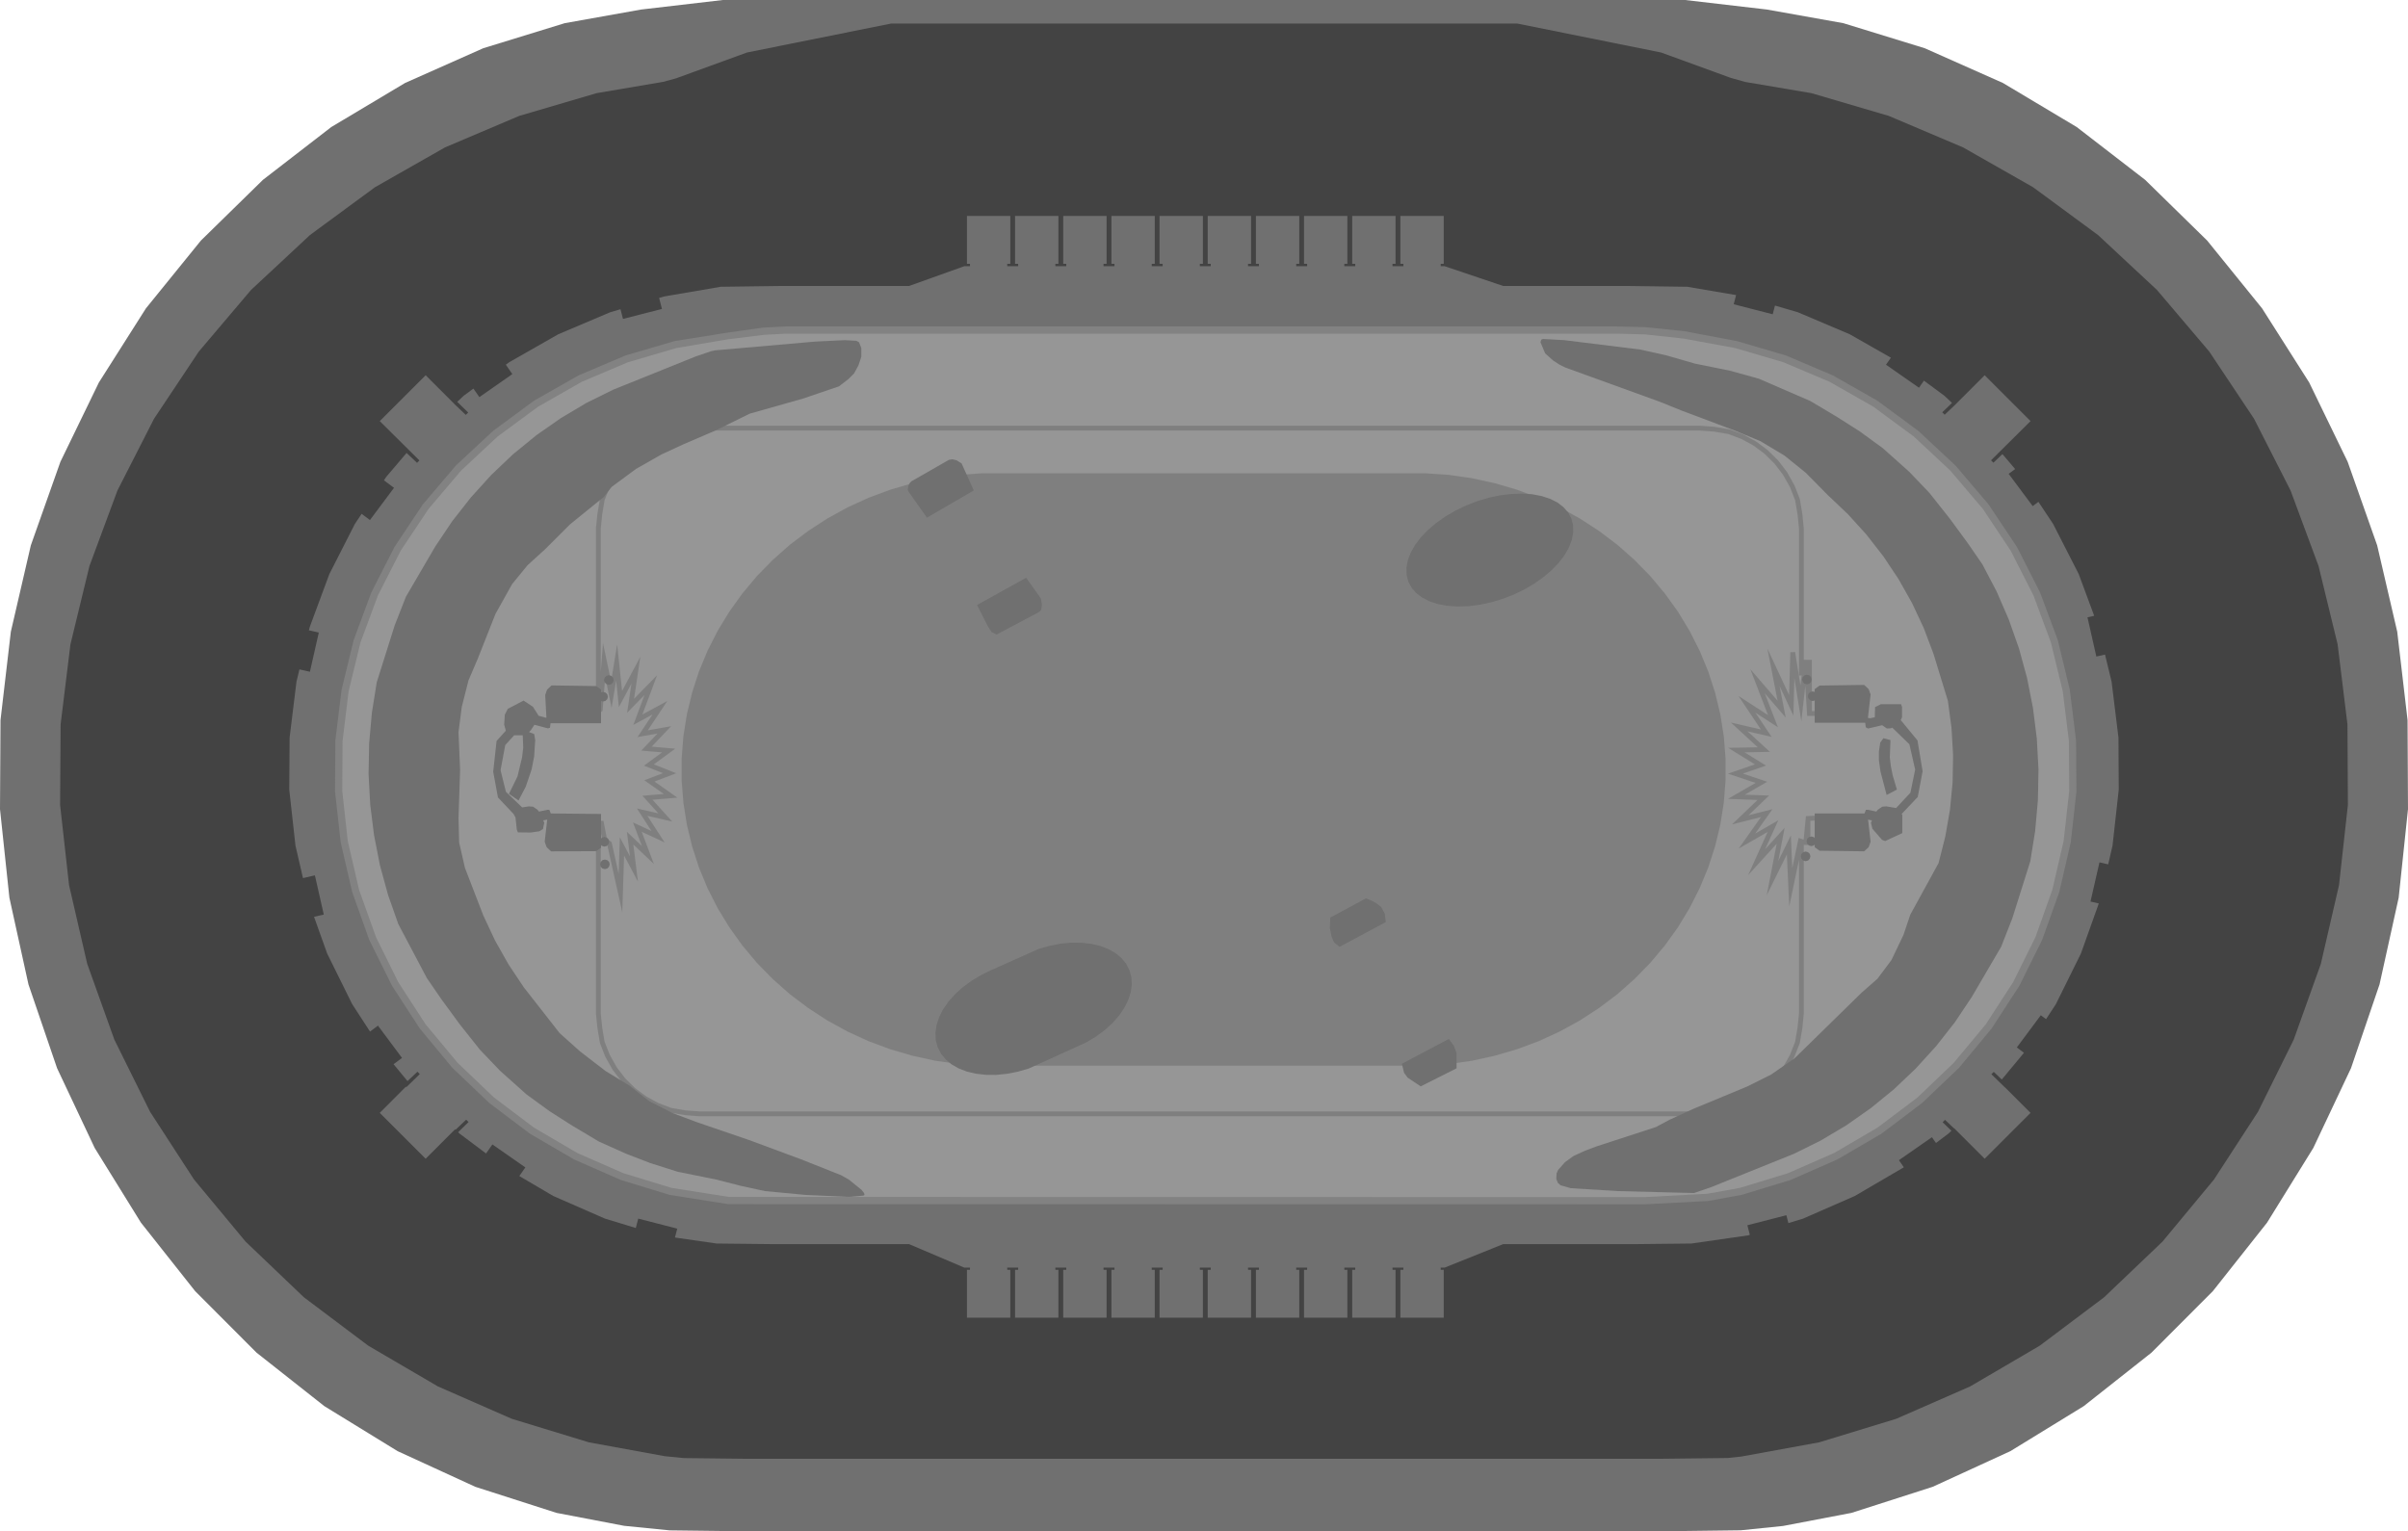 <?xml version="1.0" encoding="UTF-8" standalone="no"?>
<svg xmlns:ffdec="https://www.free-decompiler.com/flash" xmlns:xlink="http://www.w3.org/1999/xlink" ffdec:objectType="shape" height="1060.0px" width="1666.65px" xmlns="http://www.w3.org/2000/svg">
  <g transform="matrix(1.0, 0.0, 0.0, 1.0, 834.15, 531.0)">
    <path d="M603.2 -443.05 L650.55 -406.5 693.5 -364.45 731.5 -317.5 764.1 -266.2 790.75 -211.25 811.15 -153.45 825.05 -93.6 832.2 -32.4 832.5 29.2 826.05 90.5 812.8 150.55 793.05 208.55 766.95 263.8 734.95 315.5 697.45 362.9 654.95 405.5 608.05 442.55 557.3 473.7 503.5 498.4 447.3 516.45 399.95 525.5 370.65 528.5 330.9 529.0 -333.5 529.0 -370.65 528.55 -402.15 525.4 -448.95 516.45 -505.15 498.4 -558.95 473.7 -609.65 442.55 -656.6 405.5 -699.1 362.9 -736.6 315.5 -768.6 263.8 -794.65 208.55 -814.45 150.55 -827.65 90.5 -834.15 29.2 -833.8 -32.4 -826.65 -93.6 -812.8 -153.45 -792.35 -211.25 -765.7 -266.2 -733.15 -317.5 -695.1 -364.45 -652.15 -406.5 -604.85 -443.05 -553.8 -473.55 -499.7 -497.6 -443.3 -514.95 -390.4 -524.4 -333.8 -531.0 332.15 -531.0 388.8 -524.4 441.7 -514.95 498.05 -497.6 552.15 -473.55 603.2 -443.05" fill="#707070" fill-rule="evenodd" stroke="none"/>
    <path d="M524.55 -428.95 L573.05 -401.35 618.0 -368.25 658.8 -330.2 694.95 -287.6 725.9 -241.15 751.2 -191.45 770.6 -139.1 783.8 -84.85 790.6 -29.45 790.9 26.35 784.75 81.85 772.2 136.25 753.4 188.8 728.65 238.8 698.2 285.65 662.6 328.6 622.2 367.15 577.6 400.7 529.45 428.9 478.3 451.3 424.95 467.6 371.0 477.45 361.65 478.45 314.3 479.0 -316.9 479.0 -360.95 478.5 -374.0 477.2 -426.55 467.6 -479.95 451.3 -531.05 428.9 -579.25 400.7 -623.85 367.15 -664.2 328.6 -699.85 285.65 -730.25 238.8 -755.0 188.8 -773.8 136.25 -786.35 81.85 -792.55 26.35 -792.2 -29.45 -785.4 -84.85 -772.25 -139.1 -752.85 -191.45 -727.5 -241.15 -696.55 -287.6 -660.45 -330.2 -619.65 -368.25 -574.65 -401.35 -526.15 -428.95 -474.8 -450.75 -421.25 -466.5 -375.05 -474.35 -366.25 -476.75 -317.15 -494.65 -217.35 -514.7 216.0 -514.7 315.55 -494.65 363.55 -477.15 373.85 -474.25 419.6 -466.5 473.15 -450.75 524.55 -428.95" fill="#434343" fill-rule="evenodd" stroke="none"/>
    <path d="M392.8 -313.4 L394.35 -319.45 410.25 -314.8 446.15 -299.55 474.6 -283.35 471.2 -278.5 494.05 -262.55 497.45 -267.45 511.5 -257.1 516.9 -252.05 510.15 -245.55 511.8 -243.85 519.7 -251.35 519.7 -251.4 539.5 -271.2 571.25 -239.45 543.9 -212.3 545.55 -210.65 551.8 -216.6 560.6 -206.25 556.1 -202.95 572.75 -180.6 576.7 -183.55 586.85 -168.3 604.6 -133.55 615.3 -104.65 610.65 -103.6 616.8 -76.45 622.8 -77.8 627.35 -59.05 632.1 -20.35 632.3 15.7 628.0 54.45 625.0 67.45 618.95 66.05 612.75 93.2 618.5 94.5 606.1 129.2 588.8 164.2 582.0 174.6 578.35 171.9 561.75 194.2 566.7 197.9 551.35 216.4 545.8 211.1 544.15 212.75 553.6 221.95 553.6 221.85 571.25 239.5 539.5 271.25 518.35 250.1 518.25 250.2 512.05 244.3 510.4 246.0 516.5 251.9 514.4 253.85 505.8 260.35 503.0 256.35 480.15 272.25 483.5 277.1 483.25 277.35 449.6 297.05 413.85 312.7 403.65 315.8 402.25 310.35 375.25 317.3 376.95 323.95 375.85 324.3 336.5 329.95 299.25 330.35 206.3 330.35 165.7 346.65 163.0 346.65 163.0 348.15 165.1 348.15 165.1 381.3 135.1 381.3 135.1 348.15 137.2 348.15 137.2 346.65 129.65 346.65 129.65 348.15 131.75 348.15 131.75 381.3 101.75 381.3 101.75 348.15 103.85 348.15 103.85 346.65 96.3 346.65 96.3 348.15 98.4 348.15 98.4 381.3 68.4 381.3 68.4 348.15 70.55 348.15 70.55 346.65 63.0 346.65 63.0 348.15 65.1 348.15 65.1 381.3 35.1 381.3 35.1 348.15 37.2 348.15 37.2 346.65 29.65 346.65 29.65 348.15 31.75 348.15 31.75 381.3 1.75 381.3 1.75 348.15 3.85 348.15 3.85 346.65 -3.7 346.65 -3.7 348.15 -1.6 348.15 -1.6 381.3 -31.6 381.3 -31.6 348.15 -29.45 348.15 -29.45 346.65 -37.0 346.65 -37.0 348.15 -34.9 348.15 -34.9 381.3 -64.9 381.3 -64.9 348.15 -62.8 348.15 -62.8 346.65 -70.35 346.65 -70.35 348.15 -68.25 348.15 -68.25 381.3 -98.25 381.3 -98.25 348.15 -96.15 348.15 -96.15 346.65 -103.7 346.65 -103.7 348.15 -101.6 348.15 -101.6 381.3 -131.6 381.3 -131.6 348.15 -129.45 348.15 -129.45 346.65 -137.0 346.65 -137.0 348.15 -134.9 348.15 -134.9 381.3 -164.9 381.3 -164.9 348.15 -162.8 348.15 -162.8 346.65 -166.7 346.65 -205.0 330.35 -301.05 330.35 -338.15 329.95 -367.0 325.8 -365.4 319.65 -392.4 312.7 -394.1 319.2 -415.45 312.7 -451.2 297.05 -474.7 283.25 -470.55 277.25 -493.35 261.35 -497.75 267.6 -516.05 253.85 -517.05 252.9 -509.85 245.85 -511.5 244.2 -518.85 251.2 -519.15 250.85 -539.55 271.25 -571.3 239.5 -553.1 221.25 -553.05 221.85 -543.6 212.65 -545.25 211.0 -552.1 217.5 -561.75 205.8 -555.9 201.45 -572.55 179.1 -578.05 183.2 -590.4 164.2 -607.7 129.2 -616.8 103.75 -610.05 102.2 -616.2 75.05 -624.45 76.95 -629.65 54.45 -633.95 15.7 -633.7 -20.35 -628.95 -59.05 -626.9 -67.55 -619.65 -65.9 -613.5 -93.05 -620.35 -94.6 -619.75 -96.95 -606.2 -133.55 -588.5 -168.3 -583.85 -175.25 -578.1 -170.95 -561.45 -193.25 -568.4 -198.45 -566.9 -200.75 -552.75 -217.4 -545.5 -210.55 -543.85 -212.2 -571.3 -239.45 -539.55 -271.2 -519.65 -251.3 -519.65 -251.25 -511.75 -243.75 -510.1 -245.4 -517.7 -252.8 -513.1 -257.1 -506.5 -261.95 -502.35 -256.05 -479.55 -272.0 -484.05 -278.5 -481.65 -280.25 -447.8 -299.55 -411.85 -314.8 -404.7 -316.9 -402.95 -310.2 -376.0 -317.1 -377.95 -324.75 -374.45 -325.75 -335.3 -332.45 -293.95 -333.0 -205.0 -333.0 -166.7 -346.7 -162.8 -346.7 -162.8 -348.35 -164.9 -348.35 -164.9 -381.5 -134.9 -381.5 -134.9 -348.35 -137.0 -348.35 -137.0 -346.7 -129.45 -346.7 -129.45 -348.35 -131.6 -348.35 -131.6 -381.5 -101.6 -381.5 -101.6 -348.35 -103.7 -348.35 -103.7 -346.7 -96.15 -346.7 -96.15 -348.35 -98.25 -348.35 -98.25 -381.5 -68.25 -381.5 -68.25 -348.35 -70.35 -348.35 -70.35 -346.7 -62.8 -346.7 -62.8 -348.35 -64.9 -348.35 -64.9 -381.5 -34.9 -381.5 -34.9 -348.35 -37.0 -348.35 -37.0 -346.7 -29.45 -346.7 -29.45 -348.35 -31.6 -348.35 -31.6 -381.5 -1.6 -381.5 -1.6 -348.35 -3.7 -348.35 -3.7 -346.7 3.85 -346.7 3.85 -348.35 1.75 -348.35 1.75 -381.5 31.75 -381.5 31.75 -348.35 29.65 -348.35 29.65 -346.7 37.2 -346.7 37.2 -348.35 35.1 -348.35 35.1 -381.5 65.1 -381.5 65.1 -348.35 63.0 -348.35 63.0 -346.7 70.55 -346.7 70.55 -348.35 68.4 -348.35 68.4 -381.5 98.4 -381.5 98.4 -348.35 96.3 -348.35 96.3 -346.7 103.85 -346.7 103.85 -348.35 101.75 -348.35 101.75 -381.5 131.75 -381.5 131.75 -348.35 129.65 -348.35 129.65 -346.7 137.2 -346.7 137.2 -348.35 135.1 -348.35 135.1 -381.5 165.1 -381.5 165.1 -348.35 163.0 -348.35 163.0 -346.7 165.7 -346.7 206.3 -333.0 292.85 -333.0 333.65 -332.45 367.45 -326.7 365.8 -320.35 392.8 -313.4" fill="#707070" fill-rule="evenodd" stroke="none"/>
    <path d="M387.65 -287.0 L417.3 -276.0 468.0 -250.0 505.0 -218.35 535.65 -185.7 556.0 -156.7 570.65 -128.7 587.0 -89.0 599.3 -28.0 600.1 9.85 598.55 31.2 593.4 63.65 581.65 104.8 562.8 147.0 539.0 183.4 510.3 217.0 470.75 249.0 436.55 270.1 389.0 288.3 345.0 299.0 305.5 301.0 -291.0 301.0 -330.5 299.5 -389.45 289.4 -425.45 274.0 -458.35 256.3 -492.35 231.65 -515.7 210.3 -535.0 187.0 -554.35 159.65 -571.0 128.3 -583.0 99.0 -593.0 65.65 -600.35 21.0 -599.7 -23.0 -595.0 -53.0 -586.35 -86.35 -575.7 -117.7 -565.0 -139.7 -541.7 -175.7 -519.7 -203.7 -495.7 -227.0 -469.0 -247.0 -446.35 -261.0 -411.0 -279.0 -380.35 -287.7 -337.0 -297.0 -307.0 -302.0 295.0 -302.35 335.0 -298.35 387.65 -287.0" fill="#969696" fill-rule="evenodd" stroke="none"/>
    <path d="M304.6 -304.5 L331.65 -301.7 368.0 -294.85 401.9 -284.9 434.4 -271.1 465.1 -253.65 493.55 -232.7 519.4 -208.6 542.25 -181.7 561.85 -152.3 577.85 -120.8 590.15 -87.7 598.45 -53.35 602.75 -18.3 603.0 17.05 599.1 52.15 591.15 86.55 579.25 119.8 563.55 151.45 544.3 181.1 521.75 208.3 496.2 232.65 468.0 253.95 437.5 271.75 405.15 285.95 371.4 296.25 348.2 300.5 304.35 302.8 -330.0 302.7 -370.6 296.3 -404.45 285.95 -436.8 271.75 -467.3 253.95 -495.5 232.65 -521.05 208.3 -543.6 181.1 -562.85 151.45 -578.55 119.8 -590.4 86.55 -598.35 52.15 -602.25 17.05 -602.05 -18.3 -597.75 -53.35 -589.4 -87.7 -577.15 -120.8 -561.1 -152.3 -541.55 -181.7 -518.7 -208.6 -492.85 -232.7 -464.4 -253.65 -433.7 -271.1 -401.2 -284.9 -367.25 -294.85 -330.3 -300.75 -305.85 -304.2 -289.9 -305.0 284.2 -305.0 304.6 -304.5 M331.0 -296.6 L304.2 -299.5 284.15 -300.0 -289.7 -300.0 -305.2 -299.2 -330.85 -296.0 -366.15 -290.0 -399.5 -280.2 -431.5 -266.65 -461.65 -249.45 -489.65 -228.85 -515.05 -205.15 -537.55 -178.65 -556.8 -149.75 -572.55 -118.8 -584.65 -86.2 -592.85 -52.45 -597.05 -17.95 -597.25 16.75 -593.45 51.3 -585.6 85.15 -573.9 117.85 -558.5 149.0 -539.6 178.15 -517.4 204.85 -492.25 228.85 -464.5 249.75 -434.55 267.3 Q-418.6 274.3 -402.7 281.25 L-369.5 291.4 -329.6 297.7 304.2 297.8 347.6 295.5 370.2 291.4 403.4 281.25 Q419.35 274.3 435.25 267.3 L465.25 249.75 493.0 228.85 518.1 204.85 540.3 178.15 559.2 149.0 574.65 117.85 586.3 85.15 594.15 51.3 598.0 16.75 597.8 -17.95 593.55 -52.45 585.35 -86.2 573.25 -118.8 557.5 -149.75 538.25 -178.65 515.75 -205.15 490.35 -228.85 462.4 -249.45 432.2 -266.65 400.2 -280.2 366.9 -290.0 331.0 -296.6" fill="#828282" fill-rule="evenodd" stroke="none"/>
    <path d="M297.1 -143.35 L308.1 -132.1 318.15 -120.1 327.25 -107.45 335.3 -94.15 342.3 -80.3 348.2 -66.05 352.95 -51.35 356.55 -36.4 358.95 -21.25 360.15 -5.9 360.15 9.4 358.95 24.75 356.55 39.9 352.95 54.85 348.2 69.55 342.3 83.8 335.3 97.65 327.25 110.95 318.15 123.6 308.1 135.6 297.1 146.85 285.3 157.3 272.65 166.85 259.35 175.5 245.35 183.2 230.85 189.85 215.8 195.45 200.4 199.95 184.7 203.4 168.7 205.65 152.65 206.8 -154.85 206.8 -170.9 205.65 -186.85 203.4 -202.6 199.95 -218.0 195.45 -233.05 189.85 -247.55 183.2 -261.55 175.5 -274.85 166.85 -287.5 157.3 -299.3 146.85 -310.3 135.6 -320.35 123.6 -329.4 110.95 -337.5 97.65 -344.5 83.8 -350.4 69.55 -355.15 54.85 -358.75 39.9 -361.15 24.75 -362.35 9.4 -362.35 -5.9 -361.15 -21.25 -358.75 -36.4 -355.15 -51.35 -350.4 -66.05 -344.5 -80.3 -337.5 -94.15 -329.4 -107.45 -320.35 -120.1 -310.3 -132.1 -299.3 -143.35 -287.5 -153.8 -274.85 -163.35 -261.55 -172.0 -247.55 -179.7 -233.05 -186.35 -218.0 -191.95 -202.6 -196.45 -186.85 -199.9 -170.9 -202.2 -154.85 -203.3 152.65 -203.3 168.7 -202.2 184.7 -199.9 200.4 -196.45 215.8 -191.95 230.85 -186.35 245.35 -179.7 259.35 -172.0 272.65 -163.35 285.3 -153.8 297.1 -143.35" fill="#7f7f7f" fill-rule="evenodd" stroke="none"/>
    <path d="M371.0 -227.15 L362.05 -230.5 352.05 -232.2 342.4 -232.9 -349.8 -232.9 -359.4 -232.2 -369.45 -230.5 -378.35 -227.15 -386.8 -222.55 -394.55 -216.8 -401.45 -210.0 -407.35 -202.25 -412.1 -193.75 -415.7 -184.7 -417.35 -174.85 -418.35 -164.95 -418.35 -65.5 -416.8 -85.8 -411.2 -59.15 -407.0 -84.85 -403.6 -52.6 -390.95 -76.3 -395.3 -47.2 -379.35 -63.5 -389.55 -36.3 -372.25 -45.7 -385.8 -25.35 -369.65 -28.2 -383.1 -14.05 -366.8 -12.65 -381.6 -1.8 -366.1 4.35 -381.15 10.1 -365.3 21.25 -382.55 22.7 -368.9 37.8 -386.05 33.85 -374.15 52.25 -390.0 44.9 -381.55 67.2 -395.8 53.7 -392.6 79.4 -402.2 61.3 -403.45 100.6 -413.85 53.9 -417.2 51.2 -418.35 45.2 -418.35 170.55 -417.35 180.45 -415.7 190.3 -412.1 199.35 -407.35 207.85 -401.45 215.6 -394.55 222.4 -386.8 228.15 -378.35 232.75 -369.45 236.1 -359.4 237.85 -349.8 238.5 342.4 238.5 352.05 237.85 362.05 236.1 371.0 232.75 379.45 228.15 387.2 222.4 394.05 215.6 399.95 207.85 404.75 199.35 408.3 190.3 410.0 180.45 411.0 170.55 411.0 64.2 404.25 96.6 402.6 60.55 388.65 88.85 395.55 53.15 375.75 74.95 389.3 45.0 369.25 56.5 384.65 34.7 364.6 39.8 382.3 22.85 361.8 22.1 380.95 11.05 361.8 4.65 380.45 -1.8 361.95 -13.25 382.45 -13.6 363.85 -30.75 384.6 -25.95 369.1 -49.15 389.55 -35.9 377.3 -67.7 396.15 -45.85 389.1 -82.0 404.15 -49.75 405.0 -79.4 408.3 -79.6 412.0 -56.4 412.8 -63.35 411.0 -63.35 411.0 -164.95 410.0 -174.85 408.3 -184.7 404.75 -193.75 399.95 -202.25 394.05 -210.0 387.2 -216.8 379.45 -222.55 371.0 -227.15 M342.6 -236.25 L352.5 -235.5 362.95 -233.75 372.4 -230.2 381.35 -225.3 389.35 -219.35 396.65 -212.1 402.75 -204.1 407.8 -195.05 411.55 -185.6 413.3 -175.2 414.3 -165.05 414.3 -74.2 419.9 -74.15 419.9 -38.7 426.0 -38.7 426.0 -35.35 416.65 -35.35 415.35 -56.15 412.6 -31.65 407.8 -61.5 407.1 -35.6 397.55 -56.05 401.8 -34.2 387.3 -51.0 396.4 -27.5 380.85 -37.55 392.05 -20.8 375.4 -24.65 390.85 -10.45 373.35 -10.1 388.15 -0.95 372.15 4.6 389.0 10.25 373.5 19.2 390.3 19.8 376.05 33.45 392.6 29.25 380.7 46.1 396.65 36.95 387.55 57.0 401.05 42.1 396.65 65.1 405.35 47.4 406.35 70.05 410.75 49.1 414.2 50.35 415.8 34.05 424.55 33.65 424.7 36.95 418.85 37.25 418.85 53.95 414.3 53.95 414.3 170.75 413.3 180.95 411.55 191.2 407.7 200.9 402.75 209.7 396.5 217.85 389.35 224.95 381.15 231.05 372.3 235.85 362.95 239.35 352.35 241.15 342.55 241.85 -349.95 241.85 -359.9 241.1 -370.3 239.35 -379.75 235.8 -388.7 230.9 -396.75 224.95 -404.0 217.7 -410.1 209.7 -415.2 200.65 -418.9 191.2 -420.65 180.8 -421.7 170.65 -421.7 37.35 -416.45 37.35 -414.15 49.4 -410.85 52.05 -405.95 74.05 -405.15 48.65 -398.15 61.85 -400.25 44.9 -389.85 54.75 -396.05 38.4 -383.25 44.35 -393.3 28.75 -378.45 32.15 -389.5 19.95 -374.75 18.7 -388.2 9.2 -375.3 4.3 -388.45 -0.9 -375.9 -10.1 -390.3 -11.35 -379.05 -23.15 -392.9 -20.7 -382.5 -36.35 -395.8 -29.1 -388.05 -49.85 -400.1 -37.5 -397.1 -57.75 -405.8 -41.45 -407.7 -59.85 -410.85 -40.9 -415.25 -62.25 -417.1 -38.8 -418.35 -37.9 -418.35 -35.25 -421.7 -35.25 -421.7 -165.15 -420.65 -175.35 -418.9 -185.6 -415.1 -195.25 -410.1 -204.1 -403.85 -212.25 -396.75 -219.35 -388.5 -225.45 -379.75 -230.2 -370.3 -233.75 -359.75 -235.55 -349.85 -236.25 342.6 -236.25" fill="#7f7f7f" fill-rule="evenodd" stroke="none"/>
    <path d="M339.0 -279.25 L363.2 -274.35 383.2 -268.8 418.85 -253.35 437.3 -242.35 453.0 -232.35 469.0 -220.7 487.3 -204.35 501.3 -189.7 515.3 -172.0 528.0 -154.7 538.0 -140.15 547.8 -121.45 556.2 -102.05 563.25 -82.05 568.85 -61.55 572.95 -40.7 575.6 -19.55 576.75 1.7 576.35 23.0 574.45 44.25 571.1 65.25 558.65 104.75 550.9 124.5 530.55 159.3 518.85 176.8 505.9 193.3 491.85 208.75 476.75 223.1 460.65 236.25 443.7 248.15 425.95 258.7 407.45 267.85 350.0 291.0 338.3 295.0 285.65 293.65 253.0 291.65 246.0 289.65 244.2 288.1 243.0 285.3 243.2 281.4 244.3 279.0 249.0 273.65 255.0 269.3 263.0 265.65 271.0 262.65 312.0 249.3 321.3 244.3 338.0 236.65 375.0 221.3 391.65 213.0 408.0 201.65 454.3 156.3 465.3 146.65 475.0 133.65 483.3 116.3 488.0 102.3 507.6 66.55 512.25 48.2 515.5 29.55 517.3 10.75 517.65 -8.15 516.55 -27.0 514.05 -45.75 504.05 -78.4 497.35 -96.15 489.3 -113.35 479.95 -129.95 469.4 -145.8 457.65 -160.9 444.75 -175.1 430.85 -188.3 415.65 -203.7 400.9 -215.6 384.3 -225.55 366.3 -233.0 329.95 -246.65 314.75 -252.8 249.35 -276.5 245.45 -278.4 240.75 -281.45 235.3 -286.35 232.05 -294.05 232.55 -295.7 233.1 -296.1 233.95 -296.3 248.5 -295.5 301.0 -289.0 319.0 -285.0 339.0 -279.25" fill="#707070" fill-rule="evenodd" stroke="none"/>
    <path d="M-341.95 -287.85 L-339.05 -288.45 -270.0 -294.5 -249.5 -295.5 -241.45 -295.05 -239.6 -294.05 -238.0 -290.0 -238.0 -284.0 -240.0 -278.0 -243.0 -272.5 -247.0 -268.5 -253.5 -263.5 -278.5 -255.0 -315.25 -244.6 -338.8 -233.0 -361.0 -223.45 -376.35 -216.35 -393.95 -206.35 -410.8 -193.9 -416.15 -187.0 -439.7 -167.9 -457.0 -150.6 -469.0 -139.7 -479.7 -126.6 -491.25 -105.9 -503.45 -75.0 -509.9 -59.9 -514.55 -41.55 -516.8 -24.15 -515.7 2.1 -516.8 35.4 -516.35 52.35 -512.35 69.85 -499.65 102.8 -491.6 120.0 -482.25 136.6 -471.7 152.45 -446.8 184.3 -432.6 197.0 -415.0 210.55 -398.6 220.55 -384.8 231.4 -368.6 239.65 -351.95 245.9 -315.7 258.3 -279.7 271.65 -252.0 282.65 -246.7 285.65 -238.0 292.65 -236.35 294.65 -235.85 295.75 -236.0 296.55 -236.7 296.8 -246.35 297.65 -276.7 296.3 -304.7 293.65 -321.5 290.0 -338.5 285.65 -365.0 280.3 -384.1 274.25 -400.8 267.8 -419.55 259.4 -438.0 248.4 -453.7 238.4 -469.7 226.75 -488.0 210.4 -502.0 195.75 -516.0 178.1 -528.7 160.75 -538.7 146.2 -558.5 108.7 -565.55 88.65 -571.15 68.2 -575.25 47.3 -577.9 26.2 -579.05 4.9 -578.65 -16.4 -576.75 -37.6 -573.4 -58.6 -560.95 -98.1 -553.2 -117.85 -532.85 -152.7 -521.15 -170.15 -508.2 -186.65 -494.15 -202.15 -479.05 -216.5 -462.95 -229.65 -446.0 -241.5 -428.25 -252.05 -409.75 -261.2 -352.3 -284.35 -341.95 -287.85" fill="#707070" fill-rule="evenodd" stroke="none"/>
    <path d="M412.25 61.95 L412.65 60.25 413.85 59.05 415.55 58.55 417.2 59.0 418.45 60.2 418.9 61.9 418.45 63.55 417.25 64.8 415.6 65.25 413.9 64.8 412.7 63.6 412.25 61.95" fill="#707070" fill-rule="evenodd" stroke="none"/>
    <path d="M418.1 -63.45 L419.3 -62.25 419.8 -60.55 419.35 -58.9 418.15 -57.65 416.5 -57.2 414.8 -57.65 413.6 -58.85 413.1 -60.5 413.55 -62.2 414.75 -63.4 416.4 -63.85 418.1 -63.45" fill="#707070" fill-rule="evenodd" stroke="none"/>
    <path d="M481.65 -43.45 L482.3 -41.45 482.3 -34.35 481.4 -32.45 493.0 -18.35 496.55 3.0 493.2 20.75 482.05 32.55 482.5 33.15 482.5 45.8 470.65 51.3 468.5 50.5 461.8 42.8 460.8 38.65 461.5 37.0 458.8 36.45 460.55 51.75 459.2 55.55 456.1 58.4 425.2 58.0 421.85 55.55 421.85 53.7 421.25 54.35 419.6 54.8 417.9 54.35 416.7 53.15 416.25 51.5 416.65 49.8 417.85 48.6 419.55 48.15 421.2 48.55 421.85 49.2 421.85 32.2 456.35 32.2 457.3 29.65 458.65 29.65 464.55 30.9 465.5 29.65 468.65 27.5 471.5 27.3 478.2 28.45 488.1 17.85 491.4 1.85 487.4 -15.7 475.5 -27.25 474.75 -26.8 471.85 -26.6 468.55 -28.9 458.75 -26.6 457.2 -27.45 456.8 -30.6 421.85 -30.6 421.85 -46.05 420.5 -45.65 418.8 -46.1 417.6 -47.3 417.1 -48.95 417.55 -50.65 418.75 -51.85 420.4 -52.3 421.85 -51.95 421.85 -53.9 425.2 -56.35 456.1 -56.8 459.2 -53.9 460.55 -50.15 458.7 -34.0 460.1 -33.7 463.45 -34.4 463.65 -41.45 467.65 -43.45 481.65 -43.45" fill="#707070" fill-rule="evenodd" stroke="none"/>
    <path d="M466.3 -10.6 L467.2 -16.8 469.4 -19.9 474.3 -18.6 473.85 -6.6 474.55 -0.6 475.85 5.85 478.75 15.65 471.65 19.4 467.4 3.2 466.3 -4.6 466.3 -10.6" fill="#707070" fill-rule="evenodd" stroke="none"/>
    <path d="M-417.2 70.3 L-418.4 69.05 -418.85 67.4 -418.35 65.75 -417.15 64.5 -415.45 64.1 -413.8 64.55 -412.6 65.75 -412.15 67.45 -412.65 69.1 -413.85 70.3 -415.5 70.75 -417.2 70.3" fill="#707070" fill-rule="evenodd" stroke="none"/>
    <path d="M-416.05 -60.25 L-415.6 -61.9 -414.4 -63.1 -412.7 -63.55 -411.05 -63.05 -409.85 -61.85 -409.4 -60.15 -409.85 -58.5 -411.1 -57.3 -412.75 -56.85 -414.45 -57.35 -415.65 -58.55 -416.05 -60.25" fill="#707070" fill-rule="evenodd" stroke="none"/>
    <path d="M-490.45 -18.0 L-484.05 -25.1 -485.2 -29.35 -484.75 -36.2 -482.7 -40.25 -471.75 -45.95 -465.25 -41.6 -461.35 -35.45 -456.45 -34.1 -455.95 -34.1 -456.8 -49.8 -455.5 -53.55 -452.4 -56.45 -421.5 -56.0 -418.15 -53.55 -418.15 -51.6 -416.7 -51.95 -415.05 -51.5 -413.85 -50.3 -413.4 -48.6 -413.85 -46.95 -415.1 -45.75 -416.75 -45.3 -418.15 -45.7 -418.15 -30.25 -453.1 -30.25 -453.5 -27.15 -454.85 -26.7 -464.25 -29.2 -466.75 -25.45 -468.0 -24.15 -464.45 -22.8 -463.7 -18.6 -464.45 -7.35 -466.15 1.55 -470.25 13.65 -475.25 23.2 -481.9 18.65 -476.0 6.65 -472.8 -6.7 -472.0 -13.45 -472.35 -21.95 -478.25 -21.95 -484.45 -15.15 -487.7 2.2 -484.0 17.2 -472.75 28.0 -468.1 27.3 -465.25 27.5 -462.1 29.65 -461.15 30.9 -455.25 29.65 -453.95 29.65 -452.95 32.2 -418.15 32.55 -418.15 49.55 -417.5 48.9 -415.8 48.45 -414.15 48.95 -412.95 50.15 -412.5 51.85 -413.0 53.5 -414.2 54.7 -415.9 55.15 -417.55 54.65 -418.15 54.05 -418.15 55.85 -421.5 58.3 -452.7 58.45 -455.8 55.55 -457.15 51.75 -455.4 36.45 -458.15 37.0 -457.45 38.65 -458.35 43.0 -460.9 44.55 -466.8 45.4 -475.7 45.3 -476.45 43.4 -477.35 35.0 -478.7 32.55 -489.5 21.1 -492.8 3.3 -490.45 -18.0" fill="#707070" fill-rule="evenodd" stroke="none"/>
    <path d="M121.85 97.0 L124.3 101.65 125.0 107.4 93.0 124.55 89.4 121.65 88.55 120.1 87.4 117.2 86.3 111.65 86.55 104.3 111.2 91.0 115.2 92.55 118.75 94.55 121.85 97.0" fill="#707070" fill-rule="evenodd" stroke="none"/>
    <path d="M168.65 188.3 L172.15 193.15 174.0 198.15 174.0 208.65 149.15 221.15 140.15 215.15 137.65 211.8 136.15 205.5 168.65 188.3" fill="#707070" fill-rule="evenodd" stroke="none"/>
    <path d="M-123.9 -131.0 L-113.7 -116.6 -113.0 -112.15 -113.45 -108.8 -115.0 -107.25 -144.35 -91.7 -147.9 -93.45 -150.35 -97.25 -157.9 -112.15 -123.9 -131.0" fill="#707070" fill-rule="evenodd" stroke="none"/>
    <path d="M-177.45 -212.6 L-175.0 -213.0 -172.15 -212.35 -168.6 -210.15 -160.15 -191.45 -192.6 -172.6 -205.0 -190.15 -205.9 -191.7 -205.45 -194.35 -204.8 -196.15 -203.45 -197.7 -177.45 -212.6" fill="#707070" fill-rule="evenodd" stroke="none"/>
    <path d="M226.35 -188.8 L232.9 -187.55 238.7 -185.65 243.8 -183.1 247.95 -179.9 251.2 -176.2 253.45 -171.95 254.65 -167.35 254.75 -162.4 253.75 -157.25 251.75 -151.95 248.7 -146.6 244.7 -141.35 239.8 -136.25 234.1 -131.4 227.75 -126.9 220.75 -122.8 213.35 -119.25 205.65 -116.3 197.8 -113.95 189.9 -112.3 182.2 -111.3 174.7 -111.1 167.65 -111.55 161.15 -112.75 155.3 -114.65 150.25 -117.25 146.05 -120.4 142.8 -124.15 140.55 -128.35 139.4 -133.0 139.3 -137.95 140.25 -143.1 142.25 -148.4 145.3 -153.75 149.3 -159.0 154.2 -164.1 159.9 -168.95 166.3 -173.45 173.25 -177.5 180.65 -181.05 188.35 -184.05 196.2 -186.4 204.1 -188.05 211.85 -189.0 219.3 -189.25 226.35 -188.8" fill="#707070" fill-rule="evenodd" stroke="none"/>
    <path d="M-186.7 184.1 L-185.95 178.8 -184.2 173.35 -181.5 167.95 -177.8 162.6 -173.3 157.5 -168.0 152.7 -162.05 148.25 -155.5 144.3 -148.55 140.85 -115.25 126.0 -107.8 123.85 -100.3 122.4 -92.9 121.65 -85.75 121.7 -78.95 122.45 -72.65 123.9 -67.0 126.1 -62.05 128.9 -57.9 132.35 -54.65 136.35 -52.4 140.8 -51.1 145.6 -50.8 150.75 -51.55 156.05 -53.3 161.5 -56.05 166.9 -59.7 172.25 -64.2 177.35 -69.5 182.15 -75.5 186.6 -82.0 190.55 -122.25 208.85 -129.75 211.0 -137.25 212.45 -144.65 213.2 -151.8 213.15 -158.6 212.4 -164.85 210.95 -170.55 208.75 -175.5 205.95 -179.6 202.5 -182.85 198.5 -185.15 194.05 -186.45 189.25 -186.7 184.1" fill="#707070" fill-rule="evenodd" stroke="none"/>
  </g>
</svg>
